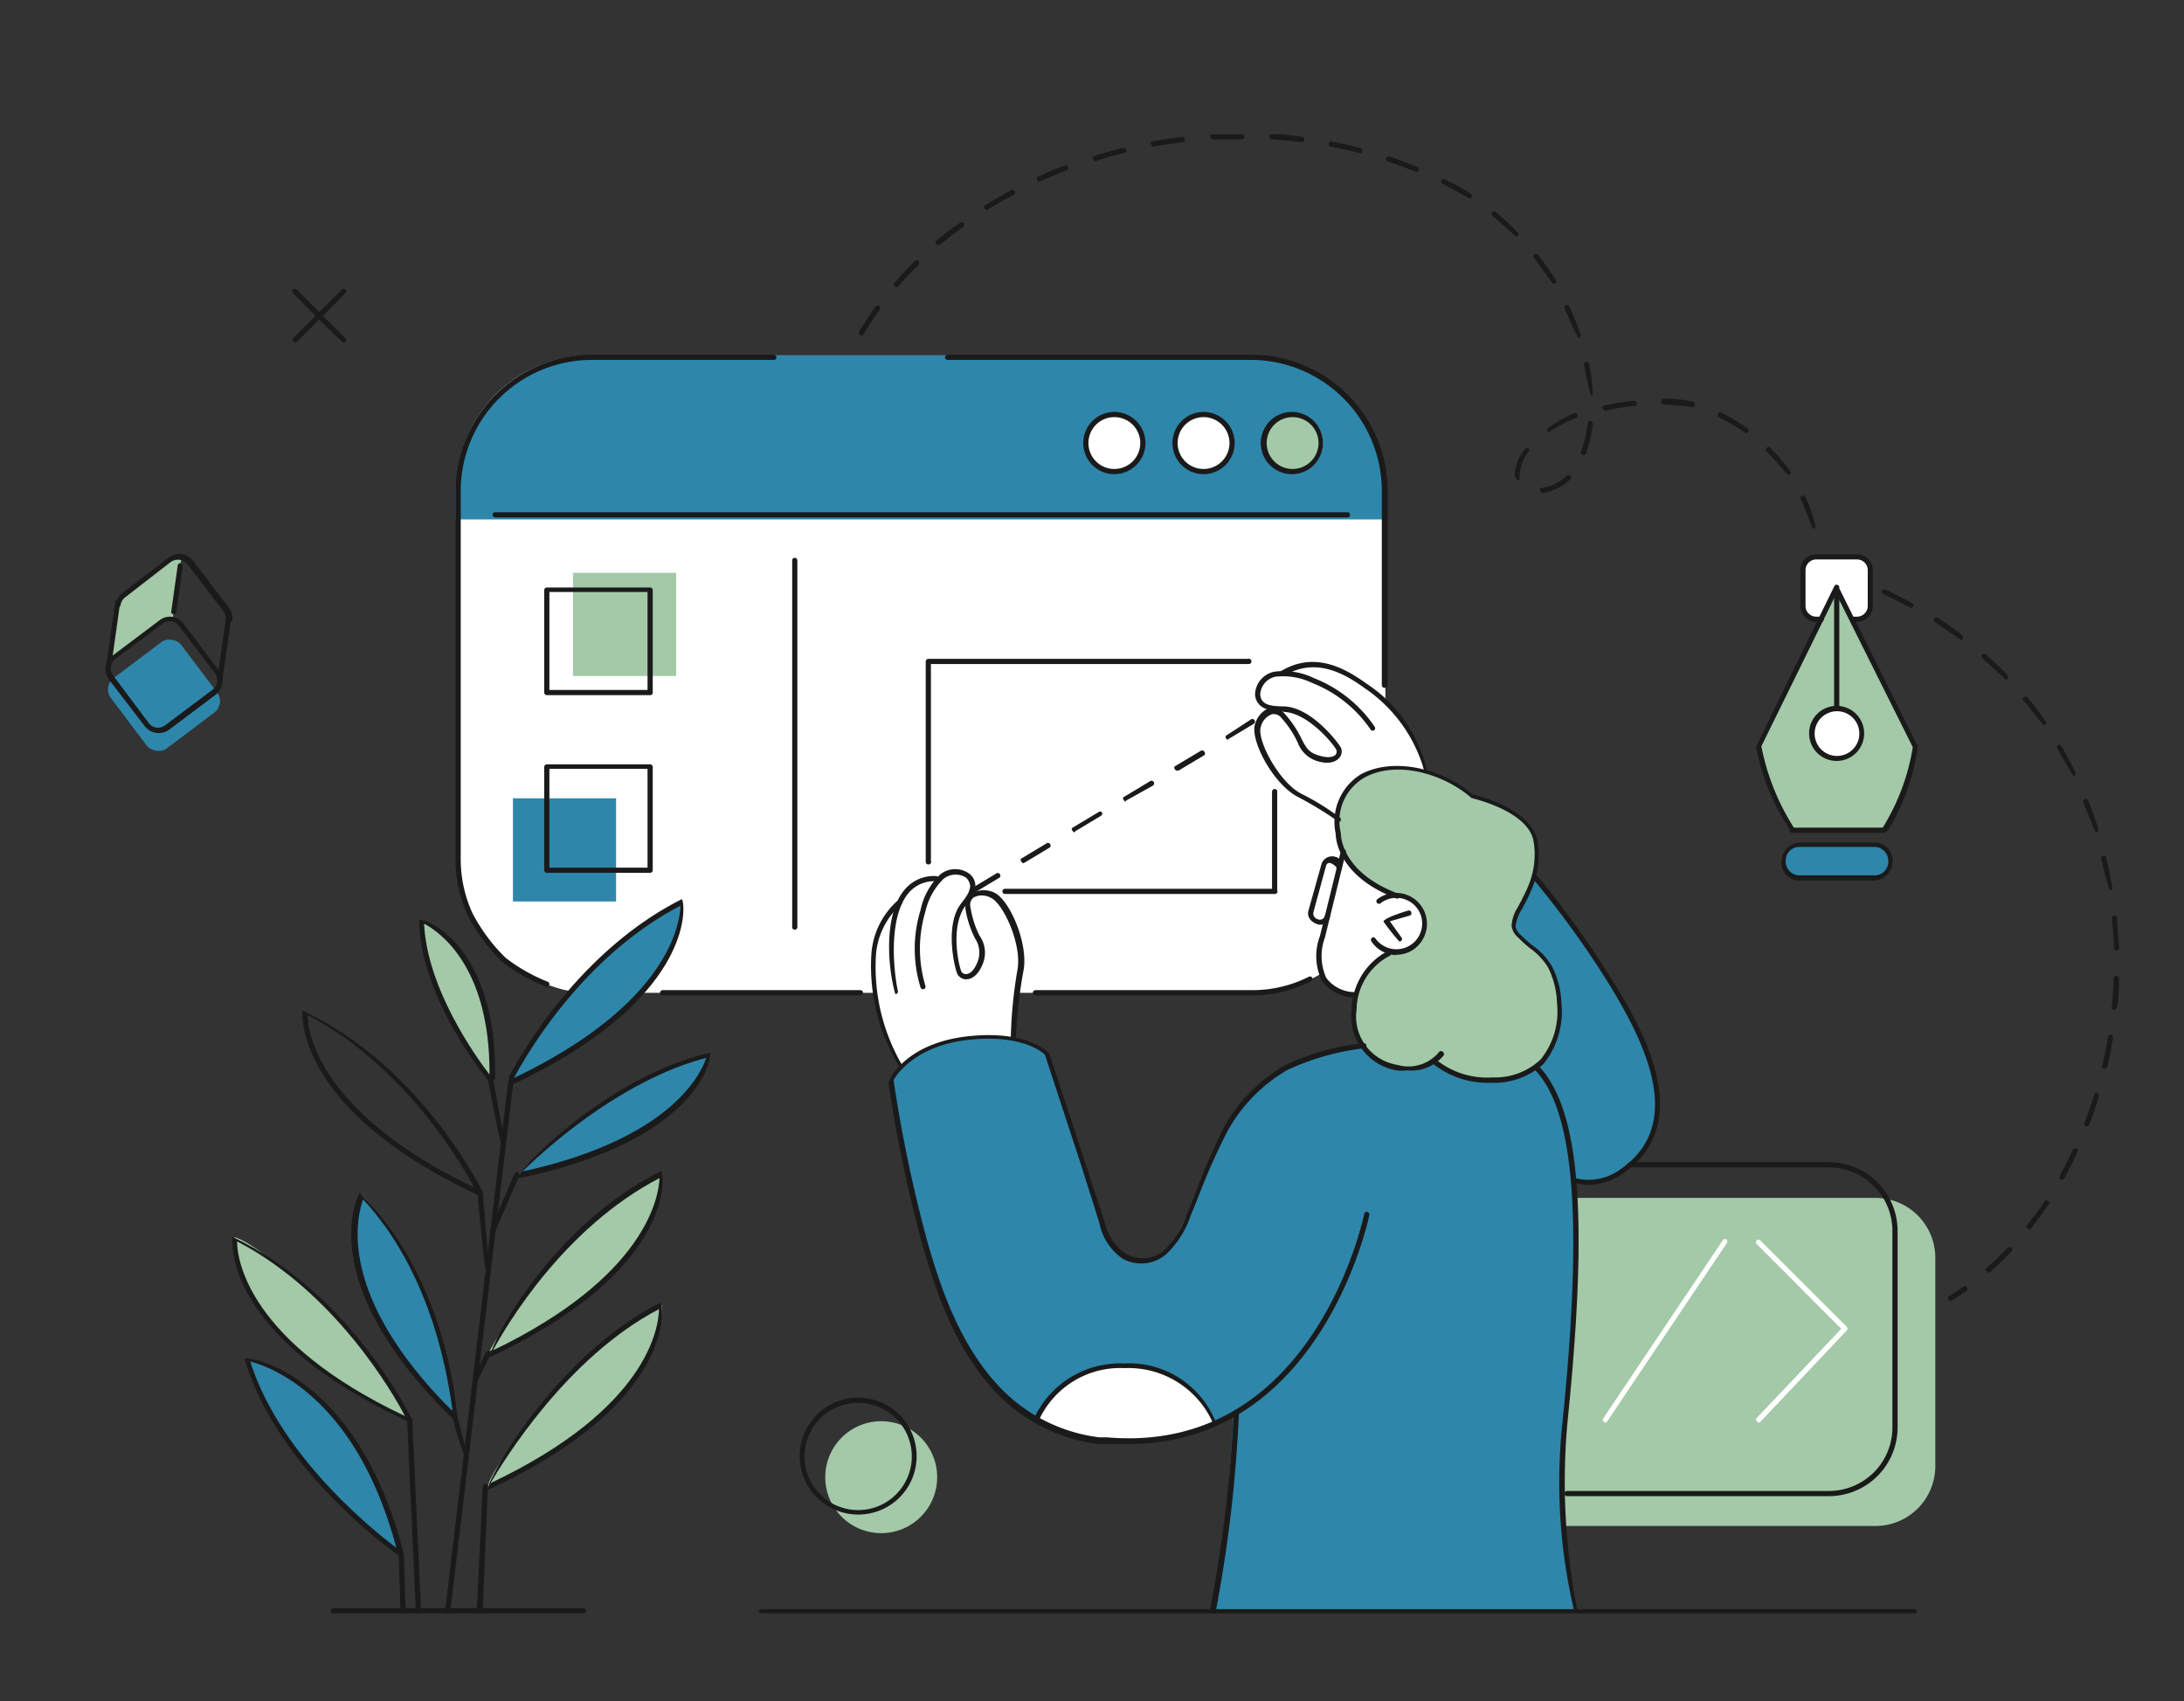 <svg id="Layer_1" data-name="Layer 1" xmlns="http://www.w3.org/2000/svg" viewBox="0 0 122.16 95.14"><rect x="0" y="0" width="122.16" height="95.14" fill="#333333" stroke="none"/><defs><style>.cls-1{fill:#fff;}.cls-2{fill:#a3c9a8;}.cls-3{fill:#2e86ab;}.cls-4{fill:#1a1a1a;}</style></defs><rect class="cls-1" x="100.54" y="38.83" width="4.4" height="4.4"/><rect class="cls-1" x="100.85" y="31.14" width="3.77" height="3.49" rx="0.79"/><path class="cls-1" d="M76.52,38.44s3.1,2,3.21,5.36l-3.07.47.49-2.19S77.27,39.3,76.52,38.44Z"/><rect class="cls-1" x="25.54" y="19.88" width="51.95" height="35.65" rx="7.45"/><path class="cls-2" d="M86.23,67H104.9a3.35,3.35,0,0,1,3.35,3.35V82a3.35,3.35,0,0,1-3.35,3.35H86.23A3.34,3.34,0,0,1,82.89,82V70.33A3.35,3.35,0,0,1,86.23,67Z"/><path class="cls-3" d="M92.32,59.36a27.37,27.37,0,0,0-2.61-5.08,58.74,58.74,0,0,0-3.78-5.14l-.86,1.55-.91,2.08.8,6.84-8.89-1.06s-4.23.27-6.46,3.13-2,3.94-3.11,6.11-1.4,3-3,2.61-1.68-1.46-2-2.58-2.74-8.36-2.91-8.9a6.87,6.87,0,0,0-8.75,1.46s1.32,8,2.42,10.79,3.11,9.33,10.48,9.45c0,0,4.05.1,6.24-1.49a92.51,92.51,0,0,1-1.15,11H88.08a36.79,36.79,0,0,1-.56-10.38,90.77,90.77,0,0,0,.63-12c0-.43-.07-1.12-.14-1.88a3,3,0,0,0,3.52-1A5.4,5.4,0,0,0,92.32,59.36Z"/><path class="cls-1" d="M56.61,58s.32-3,.36-3.22a5.37,5.37,0,0,0-.18-2.6c-.43-1-.51-1.93-1.29-2s-1.08-.07-1.28.21a1.84,1.84,0,0,0,.13,1.48c.21.44,1,1.94.21,2.5s-1,.1-1.13-.61a5.37,5.37,0,0,1,.13-2.58c.31-.53.8-1,.79-1.5a.88.88,0,0,0-1-.82,1.93,1.93,0,0,0-.92.38,2.3,2.3,0,0,0-2.21,1.59,3.78,3.78,0,0,0-1.3,2.33,11.19,11.19,0,0,0,.27,3.69,11,11,0,0,0,1.22,2.79,6.93,6.93,0,0,1,2.47-1.32C54,58,56.61,58,56.61,58Z"/><path class="cls-1" d="M75.07,47.63s-1.08,4.46-1.18,5a2.18,2.18,0,0,0,1.85,3,3.78,3.78,0,0,1,.87-1.5c.6-.56,1.07-.93,1.07-.93s1.61.3,2-1.06a1.63,1.63,0,0,0-1.25-2,4.27,4.27,0,0,1-.85-.27S75.44,48.63,75.07,47.63Z"/><path class="cls-2" d="M75.14,47.63a4.19,4.19,0,0,1,0-3.07,3.3,3.3,0,0,1,3-1.59,6.9,6.9,0,0,1,4.16,1.59s2.54.58,3.25,1.76a3.54,3.54,0,0,1,.17,2.93,26.68,26.68,0,0,0-1.06,2.45s-.16.33.62,1a4.41,4.41,0,0,1,1.88,2.86c.17,1.38.13,3.76-2.14,4.63a5.1,5.1,0,0,1-4.76-.75c-.2,0-2.55,1-3.82-.6a3.64,3.64,0,0,1-.34-3.92,6.3,6.3,0,0,1,1.48-1.61s1.46.36,1.92-.77a1.8,1.8,0,0,0-.59-2.28,1.55,1.55,0,0,0-1-.2S75.63,49.19,75.14,47.63Z"/><path class="cls-3" d="M104.86,49.11h-4.22a.91.91,0,0,1-.91-.91.93.93,0,0,1,.91-1h4.22a.91.91,0,0,1,.91.91A.93.93,0,0,1,104.86,49.11Z"/><path class="cls-2" d="M102.73,32.89l-4.36,8.87s.6,3.3,1.86,4.67h5.16a13.94,13.94,0,0,0,1.74-4.62Zm0,9.52A1.39,1.39,0,1,1,104.12,41,1.39,1.39,0,0,1,102.73,42.41Z"/><path class="cls-2" d="M27.39,75.54a33.62,33.62,0,0,1,4.48-6.07A19.31,19.31,0,0,1,37,65.63s0,3.35-3.88,6.56S27.39,75.54,27.39,75.54Z"/><path class="cls-2" d="M27.52,60.35a18.78,18.78,0,0,0-.65-4.82c-.64-1.77-2.11-3.62-3.3-4.1a12.13,12.13,0,0,0,1,4.1,24.83,24.83,0,0,0,3,4.9Z"/><path class="cls-3" d="M28.69,60.43s4.4-2,6.36-4.08a12.56,12.56,0,0,0,2.75-3.84c.17-.51.41-2,.41-2a17.2,17.2,0,0,0-5.67,4.23C29.86,57.8,28.74,59.88,28.69,60.43Z"/><path class="cls-3" d="M29,65.72s4.7-1,7.06-2.6a9.18,9.18,0,0,0,3.63-4.06,16.24,16.24,0,0,0-6.2,2.8A42.81,42.81,0,0,0,29,65.72Z"/><path class="cls-3" d="M25.42,79.2a23.33,23.33,0,0,0-2-7.56,18.84,18.84,0,0,0-3.15-4.79S19,69.28,20.75,73A19,19,0,0,0,25.42,79.2Z"/><path class="cls-2" d="M27.31,83.16S32,81,34.14,78.67,37.15,74,37,73a18.09,18.09,0,0,0-5.82,4.57C28.79,80.58,27.26,82.62,27.31,83.16Z"/><path class="cls-2" d="M22.91,79.39A19.91,19.91,0,0,0,19,73.81c-2.49-2.38-5-4.43-5.9-4.61,0,0-.21,3.34,3.49,6.34A22.38,22.38,0,0,0,22.91,79.39Z"/><path class="cls-3" d="M22.31,86.83A39.9,39.9,0,0,1,17,81.73,24.65,24.65,0,0,1,13.82,76a10.46,10.46,0,0,1,5.65,4.2,24.88,24.88,0,0,1,2.84,6.78Z"/><path class="cls-3" d="M77.44,27.74a7.75,7.75,0,0,0-7.58-7.86H33.06a7.75,7.75,0,0,0-7.58,7.86v1.31h52Z"/><path class="cls-1" d="M64,24.78a1.66,1.66,0,1,1-1.66-1.66A1.67,1.67,0,0,1,64,24.78Z"/><path class="cls-1" d="M69,24.78a1.66,1.66,0,1,1-1.65-1.66A1.66,1.66,0,0,1,69,24.78Z"/><path class="cls-2" d="M74,24.78a1.66,1.66,0,1,1-1.66-1.66A1.66,1.66,0,0,1,74,24.78Z"/><rect class="cls-3" x="6.71" y="36.42" width="4.93" height="4.93" rx="0.8" transform="translate(-21.56 13.36) rotate(-37.01)"/><path class="cls-2" d="M9.67,34.55l.48-3.37a1,1,0,0,0-.63.12l-2.59,2a1,1,0,0,0-.2.21,1.46,1.46,0,0,0-.19.55c-.07.46-.43,3-.43,3l3.07-2.41A.6.6,0,0,1,9.67,34.55Z"/><rect class="cls-2" x="32.05" y="32.04" width="5.77" height="5.77"/><rect class="cls-3" x="28.69" y="44.65" width="5.77" height="5.77"/><path class="cls-2" d="M52.42,82.61a3.13,3.13,0,1,1-3.12-3.12A3.13,3.13,0,0,1,52.42,82.61Z"/><path class="cls-1" d="M57.92,79.37A11.52,11.52,0,0,0,63,80.63a9.31,9.31,0,0,0,4.88-1,5,5,0,0,0-4.84-3.23A5.32,5.32,0,0,0,57.92,79.37Z"/><path class="cls-4" d="M63.09,80.77c-.4,0-.8,0-1.22,0l-.43,0a9.57,9.57,0,0,1-5.61-2.76c-2.32-2.37-3.46-5.63-4.27-8.52a76.23,76.23,0,0,1-1.86-8.89c0-.28,1.06-2.34,4.64-2.66,3.23-.29,4.31.93,4.35,1s3.11,9.45,3.11,9.45A2.88,2.88,0,0,0,63,70.14a1.85,1.85,0,0,0,2.13-.23,5,5,0,0,0,1.26-2c.16-.39.32-.77.47-1.16A37.18,37.18,0,0,1,68.48,63a9.38,9.38,0,0,1,3.4-3.43,13.62,13.62,0,0,1,4.38-1.22.14.14,0,0,1,.17.12.15.15,0,0,1-.13.16A14,14,0,0,0,72,59.85a9,9,0,0,0-3.29,3.32,35.63,35.63,0,0,0-1.65,3.68c-.15.39-.31.77-.47,1.16a5.24,5.24,0,0,1-1.35,2.13,2.14,2.14,0,0,1-2.46.25,3.16,3.16,0,0,1-1.29-2L60.45,65.1l-2-6.1c-.14-.15-1.24-1.12-4.08-.86-3.16.28-4.24,2-4.39,2.27a79.23,79.23,0,0,0,1.86,8.92c.8,2.84,1.93,6.07,4.2,8.38a9.25,9.25,0,0,0,5.44,2.68l.42,0C73.52,81.41,76.28,68,76.31,67.9a.15.15,0,0,1,.17-.12.16.16,0,0,1,.11.18C76.57,68.09,73.94,80.77,63.09,80.77Z"/><path class="cls-1" d="M89.79,79.57c-.15-.07-.17-.16-.12-.23l6.71-10a.14.14,0,0,1,.2,0,.15.15,0,0,1,0,.2l-6.71,10A.15.15,0,0,1,89.79,79.57Z"/><path class="cls-1" d="M98.36,79.57c-.16-.1-.16-.19-.11-.25l4.74-5-4.73-4.74a.14.14,0,0,1,.2-.2l4.84,4.83a.15.15,0,0,1,0,.2l-4.84,5.12A.14.14,0,0,1,98.36,79.57Z"/><path class="cls-4" d="M32.64,90.24h-14a.15.15,0,0,1-.14-.15.14.14,0,0,1,.14-.14h14a.15.15,0,0,1,.15.14A.15.15,0,0,1,32.64,90.24Z"/><path class="cls-4" d="M22.91,79.54C12.39,74.72,13,69.4,13,69.18,19.58,72.27,23,79.26,23,79.33S23,79.54,22.91,79.54ZM13.26,69.43c0,1,.61,5.62,9.39,9.77C22,77.94,18.75,72.28,13.26,69.43Z"/><path class="cls-4" d="M27.31,83.31C27.07,83,31,75.85,36.93,72.86c.24.33.78,5.62-9.56,10.44Zm9.55-10.09c-5.12,2.67-8.66,8.42-9.42,9.73C36.24,78.79,36.84,74.25,36.86,73.22Z"/><path class="cls-4" d="M22.44,87.07a2.46,2.46,0,0,1-.37-.23c-1.56-1.16-6.79-5.37-8.39-10.84.22-.18,6.34.84,8.9,10.89C22.5,87.07,22.47,87.07,22.44,87.07ZM14,76.15c1.68,5.34,7,9.54,8.17,10.42C19.93,78.17,15.14,76.44,14,76.15Z"/><path class="cls-4" d="M25.32,79.35C17.5,71.71,20,66.92,20.11,66.72c4.6,4.51,5.35,11.13,5.45,12.41C25.37,79.34,25.35,79.35,25.32,79.35Zm-5-12.3c-.36,1-1.54,5.38,5,11.89C25.09,77.29,24.25,71.3,20.28,67.05Z"/><path class="cls-4" d="M26.85,66.87a4,4,0,0,1-.37-.15c-10-4.78-9.58-10-9.55-10.19C23.5,59.6,26.85,66.38,27,66.66,26.93,66.86,26.89,66.87,26.85,66.87ZM17.21,56.78c0,1,.71,5.52,9.32,9.64C25.75,65,22.6,59.58,17.21,56.78Z"/><path class="cls-4" d="M27.45,60.58c-.15-.1-4-4.78-4-9.15.37-.08,4.39,1.48,4.24,8.92C27.53,60.56,27.49,60.58,27.45,60.58Zm-3.73-8.92c.17,3.65,2.91,7.47,3.66,8.44C27.42,54,24.52,52.08,23.72,51.66Z"/><path class="cls-4" d="M28.57,60.69a.65.65,0,0,1-.1-.47c.88-1.66,4.14-7.15,9.67-9.93.23.34.7,5.59-9.51,10.39Zm.18-.4c8.61-4.11,9.28-8.6,9.31-9.63C32.76,53.41,29.61,58.68,28.75,60.29Z"/><path class="cls-4" d="M27.4,75.89c.14-1,3.52-7.36,9.57-10.39.24.33.71,5.58-9.51,10.38Zm9.49-10c-5.36,2.79-8.56,8.24-9.32,9.64C36.19,71.38,36.86,66.89,36.89,65.86Z"/><path class="cls-4" d="M29,65.88c-.15-.36,4.92-5.66,10.71-7,.14.36-.72,4.92-10.6,7A.22.22,0,0,1,29,65.88ZM39.5,59.17c-4.87,1.27-9.21,5.3-10.27,6.35C37.47,63.72,39.19,60.11,39.5,59.17Z"/><path class="cls-4" d="M25.05,90.24a.15.15,0,0,1-.15-.16l3.52-29.55a.15.15,0,0,1,.16-.13.15.15,0,0,1,.13.16L25.19,90.11A.15.15,0,0,1,25.05,90.24Z"/><path class="cls-4" d="M23.41,90.24a.15.15,0,0,1-.15-.14l-.49-10.7a.14.14,0,0,1,.14-.15.15.15,0,0,1,.15.14l.49,10.7a.14.14,0,0,1-.14.15Z"/><path class="cls-4" d="M22.54,90.22a.14.14,0,0,1-.14-.14l-.1-3.15a.14.14,0,0,1,.14-.15.16.16,0,0,1,.15.14l.1,3.15a.15.15,0,0,1-.14.15Z"/><path class="cls-4" d="M26.82,90.22a.15.15,0,0,1-.15-.15L27,83.14a.16.16,0,0,1,.15-.14.14.14,0,0,1,.14.15L27,90.09A.13.13,0,0,1,26.82,90.22Z"/><path class="cls-4" d="M26,81.48A19.85,19.85,0,0,1,25.24,79a.14.14,0,0,1,.1-.17.15.15,0,0,1,.18.1l.59,2.38a.15.15,0,0,1-.11.18Z"/><path class="cls-4" d="M26.58,77.33c-.13,0-.16-.14-.13-.21l.72-1.47a.14.14,0,0,1,.2-.07.14.14,0,0,1,.06.19l-.72,1.47A.13.13,0,0,1,26.58,77.33Z"/><path class="cls-4" d="M27.24,71.31c-.15-.13-.53-4.57-.53-4.57a.15.15,0,0,1,.13-.16.15.15,0,0,1,.16.13l.38,4.44a.15.15,0,0,1-.13.16Z"/><path class="cls-4" d="M28.09,64.07c-.14-.12-.78-3.61-.78-3.61a.13.13,0,0,1,.11-.17.14.14,0,0,1,.17.12l.65,3.49a.15.15,0,0,1-.12.17Z"/><path class="cls-4" d="M27.58,68.94c-.13,0-.16-.13-.13-.21l1.33-3.09a.15.15,0,0,1,.19-.08.16.16,0,0,1,.08.19l-1.34,3.1A.14.14,0,0,1,27.58,68.94Z"/><path class="cls-4" d="M100.23,46.58a12.53,12.53,0,0,1-2-4.79c0-.09,4.37-9,4.37-9a.13.13,0,0,1,.19-.07.13.13,0,0,1,.07.19l-4.34,8.83a13.15,13.15,0,0,0,1.83,4.57.14.14,0,0,1,0,.2A.16.16,0,0,1,100.23,46.58Z"/><path class="cls-4" d="M105.43,46.52c-.15-.07-.17-.16-.12-.23a12.24,12.24,0,0,0,1.68-4.5L102.6,33a.15.15,0,0,1,.26-.13l4.41,8.88a11.87,11.87,0,0,1-1.72,4.76A.16.16,0,0,1,105.43,46.52Z"/><path class="cls-4" d="M105.39,46.58h-5.16a.15.15,0,0,1-.14-.15.14.14,0,0,1,.14-.14h5.16a.14.14,0,0,1,.14.14A.15.15,0,0,1,105.39,46.58Z"/><path class="cls-4" d="M104.86,49.25h-4.22a1,1,0,0,1-1-1,1.07,1.07,0,0,1,1-1.12h4.22a1,1,0,0,1,1,1.05A1.07,1.07,0,0,1,104.86,49.25Zm-4.22-1.88a.76.76,0,0,0-.76.76.78.78,0,0,0,.76.83h4.22a.76.76,0,0,0,.76-.76.78.78,0,0,0-.76-.83Z"/><path class="cls-4" d="M102.73,42.56A1.54,1.54,0,1,1,104.27,41,1.54,1.54,0,0,1,102.73,42.56Zm0-2.78A1.25,1.25,0,1,0,104,41,1.25,1.25,0,0,0,102.73,39.78Z"/><path class="cls-4" d="M102.73,39.67a.14.14,0,0,1-.14-.14V33.07a.14.14,0,0,1,.14-.14.15.15,0,0,1,.15.14v6.46A.15.15,0,0,1,102.73,39.67Z"/><path class="cls-4" d="M103.87,34.78h-.23a.14.14,0,0,1-.14-.14.15.15,0,0,1,.14-.15h.23a.6.6,0,0,0,.6-.6v-2a.6.6,0,0,0-.6-.6h-2.28a.6.6,0,0,0-.6.6v2a.6.6,0,0,0,.6.6h.28a.15.15,0,0,1,.15.15.15.15,0,0,1-.15.14h-.28a.89.89,0,0,1-.89-.89v-2a.89.89,0,0,1,.89-.89h2.28a.89.89,0,0,1,.89.89v2A.89.89,0,0,1,103.87,34.78Z"/><path class="cls-4" d="M78.14,53.42a1.59,1.59,0,0,1-.6-.11,1.67,1.67,0,0,1-.82-.64.15.15,0,0,1,0-.2.14.14,0,0,1,.2,0,1.42,1.42,0,0,0,.68.53,1.44,1.44,0,0,0,1.82-1.94,1.45,1.45,0,0,0-2.19-.55.14.14,0,0,1-.2,0,.15.15,0,0,1,0-.21,1.73,1.73,0,1,1,1,3.1Z"/><path class="cls-4" d="M78.26,52.65a13.63,13.63,0,0,1-.88-1.11c.08-.23,1.38-.61,1.38-.61a.14.14,0,0,1,.18.1.14.14,0,0,1-.09.18l-1.11.32.64.89a.14.14,0,0,1,0,.2A.16.16,0,0,1,78.26,52.65Z"/><path class="cls-4" d="M75.74,55.78a2.22,2.22,0,0,1-1.81-.94,3.18,3.18,0,0,1-.1-2.49L75,47.6a.13.13,0,0,1,.17-.11.15.15,0,0,1,.11.18l-1.17,4.76a3,3,0,0,0,.07,2.26,2,2,0,0,0,1.58.8.15.15,0,0,1,.13.16A.14.14,0,0,1,75.74,55.78Z"/><path class="cls-4" d="M73.79,51.72c-.5-.12-.7-.47-.6-.8l.72-2.57a.62.62,0,0,1,.77-.43.57.57,0,0,1,.35.24.54.54,0,0,1,0,.42.14.14,0,0,1-.18.1.15.15,0,0,1-.1-.18c-.35-.35-.53-.25-.58-.07L73.47,51a.33.33,0,0,0,.23.41.28.28,0,0,0,.25,0,.29.29,0,0,0,.16-.2.15.15,0,0,1,.18-.1.14.14,0,0,1,.1.18.6.6,0,0,1-.29.37A.59.59,0,0,1,73.79,51.72Z"/><path class="cls-4" d="M67.82,90.24c-.12,0-.16-.12-.14-.19A76.88,76.88,0,0,0,69,79a.15.15,0,0,1,.3,0A77.16,77.16,0,0,1,68,90.14.15.15,0,0,1,67.82,90.24Z"/><path class="cls-4" d="M88.85,66.27a2.67,2.67,0,0,1-.75-.11A.15.15,0,0,1,88,66a.14.14,0,0,1,.18-.09,3,3,0,0,0,2.47-.52c3.64-2.52,1.41-7.1-.94-10.81a52.83,52.83,0,0,0-4-5.47.15.15,0,0,1,.22-.19,51,51,0,0,1,4,5.51c1.56,2.45,5.2,8.2.87,11.19A3.48,3.48,0,0,1,88.85,66.27Z"/><path class="cls-4" d="M88.08,90.24a31.39,31.39,0,0,1-.69-10.63c1.16-11.39.68-17.5-1.56-19.8a.15.15,0,0,1,0-.21.15.15,0,0,1,.21,0c2.34,2.4,2.82,8.4,1.63,20a37.06,37.06,0,0,0,.55,10.42.13.13,0,0,1-.11.17Z"/><path class="cls-4" d="M107.08,90.24H42.6a.15.15,0,0,1-.15-.15A.15.15,0,0,1,42.6,90h64.48a.15.15,0,0,1,.15.14A.15.15,0,0,1,107.08,90.24Z"/><path class="cls-4" d="M78.76,59.87a3.62,3.62,0,0,1-.63,0,3.06,3.06,0,0,1-2.53-3.39,3.81,3.81,0,0,1,2-3.28.14.14,0,0,1,.2.07.15.15,0,0,1-.07.19,3.44,3.44,0,0,0-1.85,3,2.74,2.74,0,0,0,2.28,3.1,2.22,2.22,0,0,0,2.34-.73.14.14,0,0,1,.2,0,.15.15,0,0,1,.05.2A2.33,2.33,0,0,1,78.76,59.87Z"/><path class="cls-4" d="M83.39,60.56a4.88,4.88,0,0,1-3.28-1.1.15.15,0,0,1,0-.2.14.14,0,0,1,.21,0,4.55,4.55,0,0,0,3.17,1,3.71,3.71,0,0,0,2.68-1,4.24,4.24,0,0,0,.92-3.13,4.78,4.78,0,0,0-.49-2,3.65,3.65,0,0,0-1-1.08,6.86,6.86,0,0,1-.7-.63,1,1,0,0,1-.35-.65,2.12,2.12,0,0,1,.33-1l.21-.39c.14-.28.29-.57.41-.87a4.56,4.56,0,0,0,.28-2.46c-.3-1.7-3.43-2.4-3.46-2.41-1.56-1.36-4.19-2.14-6-1.15A2.81,2.81,0,0,0,75,46.6c0,.12,0,2.17,3.2,3.38a.15.15,0,0,1,.08.19.14.14,0,0,1-.18.08c-3.4-1.29-3.39-3.53-3.39-3.63a3.12,3.12,0,0,1,1.42-3.32c1.9-1,4.64-.25,6.21,1.12.39.09,3.33.83,3.66,2.64a4.81,4.81,0,0,1-.3,2.61,9.47,9.47,0,0,1-.43.91l-.11.22a2.38,2.38,0,0,0-.39,1,.78.78,0,0,0,.27.47,6.37,6.37,0,0,0,.67.6,3.77,3.77,0,0,1,1.1,1.18,5,5,0,0,1,.53,2.1,4.66,4.66,0,0,1-1,3.35,4.09,4.09,0,0,1-2.9,1.06Z"/><path class="cls-4" d="M109.08,72.78c-.17-.14-.15-.23-.08-.27q.41-.26.81-.54a.14.14,0,0,1,.2,0,.16.16,0,0,1,0,.21c-.26.19-.54.37-.82.54A.11.11,0,0,1,109.08,72.78Zm2.12-1.59c-.16-.11-.16-.2-.1-.25.41-.36.81-.75,1.19-1.15a.15.15,0,0,1,.21,0,.15.15,0,0,1,0,.21,16.71,16.71,0,0,1-1.21,1.17A.14.14,0,0,1,111.2,71.19Zm2.29-2.43c-.15-.08-.17-.17-.12-.23a16.51,16.51,0,0,0,1-1.35.16.16,0,0,1,.2,0,.15.15,0,0,1,0,.2c-.31.47-.65.93-1,1.37A.13.13,0,0,1,113.49,68.76ZM115.33,66c-.14-.06-.17-.15-.13-.22.27-.48.52-1,.75-1.48a.15.15,0,0,1,.19-.07.13.13,0,0,1,.07.19c-.23.51-.49,1-.75,1.5A.16.16,0,0,1,115.33,66Zm1.4-3c-.13,0-.17-.13-.14-.2.2-.52.38-1,.54-1.57a.14.14,0,0,1,.18-.1.14.14,0,0,1,.09.18c-.16.53-.34,1.07-.54,1.59A.14.14,0,0,1,116.73,63Zm1-3.2a.16.16,0,0,1-.15-.18c.13-.53.24-1.08.33-1.63a.14.14,0,0,1,.16-.12.14.14,0,0,1,.12.17c-.09.55-.2,1.11-.32,1.65A.16.16,0,0,1,117.7,59.75Zm.54-3.3a.16.16,0,0,1-.15-.16c.06-.55.09-1.11.11-1.66a.15.15,0,0,1,.29,0c0,.55,0,1.12-.11,1.68A.13.13,0,0,1,118.24,56.45Zm.11-3.34a.14.14,0,0,1-.14-.14c0-.56-.06-1.11-.11-1.66a.13.13,0,0,1,.13-.15.14.14,0,0,1,.16.13c0,.54.09,1.11.11,1.67a.15.15,0,0,1-.15.15ZM118,49.79a18.09,18.09,0,0,1-.47-1.75.15.15,0,0,1,.11-.18.16.16,0,0,1,.17.11c.13.54.24,1.1.34,1.65a.16.16,0,0,1-.12.17Zm-.78-3.25c-.3-.63-.49-1.15-.69-1.66a.14.14,0,0,1,.08-.19.15.15,0,0,1,.19.08c.2.51.39,1,.56,1.58a.15.15,0,0,1-.09.19ZM116,43.44c-.37-.57-.63-1.06-.91-1.54a.15.15,0,0,1,0-.2.15.15,0,0,1,.2,0c.28.48.55,1,.79,1.48a.15.15,0,0,1-.06.2Zm-1.69-2.87c-.43-.51-.77-1-1.13-1.38a.15.15,0,0,1,.23-.19c.36.44.7.89,1,1.34a.14.14,0,0,1,0,.2ZM112.18,38l-1.3-1.19a.14.14,0,0,1,.19-.21c.42.37.83.76,1.22,1.16a.14.14,0,0,1,0,.2A.13.13,0,0,1,112.18,38Zm-2.5-2.21-1.45-1a.14.14,0,1,1,.16-.24c.47.31.94.63,1.38,1a.17.17,0,0,1,0,.21A.18.18,0,0,1,109.68,35.78ZM106.88,34c-.54-.28-1-.53-1.55-.77a.14.14,0,0,1-.07-.19.15.15,0,0,1,.19-.07c.52.24,1,.5,1.5.76a.15.15,0,0,1,.06.2A.15.15,0,0,1,106.88,34Z"/><path class="cls-4" d="M101.4,29.58c-.26-.64-.44-1.16-.67-1.66a.14.14,0,0,1,.07-.19.13.13,0,0,1,.19.07,8,8,0,0,1,.55,1.6.15.15,0,0,1-.11.18Zm-15.17-2c-.15-.21-.1-.28,0-.29a2.47,2.47,0,0,0,1.4-.68.14.14,0,0,1,.2,0,.13.13,0,0,1,0,.2,2.77,2.77,0,0,1-1.56.76Zm-1.34-.7c-.15-.19-.16-.27-.16-.35a2.38,2.38,0,0,1,.46-1.28c.15-.21.24-.23.3-.18a.14.14,0,0,1,0,.2A2.39,2.39,0,0,0,85,26.53c0,.25,0,.33-.1.34ZM100,26.56c-.43-.49-.79-.91-1.19-1.3a.17.17,0,0,1,0-.21.15.15,0,0,1,.21,0,10.08,10.08,0,0,1,1.1,1.28.16.16,0,0,1,0,.21ZM88.57,25.45c-.13,0-.16-.12-.14-.2a6.09,6.09,0,0,0,.37-1.58c0-.08.09-.15.16-.13a.15.15,0,0,1,.13.16,6.71,6.71,0,0,1-.38,1.66A.17.17,0,0,1,88.57,25.45Zm9.08-1.23a15.53,15.53,0,0,0-1.49-.88.16.16,0,0,1-.07-.2.15.15,0,0,1,.2-.06,11,11,0,0,1,1.45.88.14.14,0,0,1-.09.26Zm-11,0c-.17-.13-.15-.22-.09-.26A8.24,8.24,0,0,1,88,23.13a.15.15,0,1,1,.11.27,7,7,0,0,0-1.45.76Zm3.08-1.25c-.16-.19-.11-.27,0-.29a12.92,12.92,0,0,1,1.67-.26.14.14,0,0,1,.16.12.14.14,0,0,1-.13.16,13.85,13.85,0,0,0-1.63.27Zm5-.17a5.64,5.64,0,0,0-.56-.1c-.34,0-.7-.06-1.1-.07a.15.15,0,0,1-.14-.15A.14.14,0,0,1,93,22.3c.41,0,.79,0,1.13.07.18,0,.37.06.57.1a.14.14,0,0,1,.1.18A.13.13,0,0,1,94.66,22.76ZM89,22.16c-.19-.65-.28-1.2-.41-1.77a.15.15,0,0,1,.29-.06A11.73,11.73,0,0,1,89.09,22a.15.15,0,0,1-.13.16Zm-.73-3.26c-.28-.53-.45-1-.64-1.38l-.11-.25a.16.16,0,0,1,.07-.2.14.14,0,0,1,.19.08l.12.25c.19.43.36.87.51,1.31a.13.13,0,0,1-.09.18Zm-40.09-.13c-.15-.06-.17-.15-.13-.22.29-.48.6-.95.93-1.4a.14.14,0,1,1,.23.17c-.32.44-.63.91-.91,1.38A.15.15,0,0,1,48.13,18.77Zm1.95-2.7c-.15-.09-.16-.18-.11-.24.37-.42.75-.84,1.15-1.23a.15.15,0,0,1,.21,0,.17.17,0,0,1,0,.21c-.4.39-.78.79-1.14,1.21A.16.16,0,0,1,50.08,16.07Zm36.74-.19c-.41-.54-.72-1-1.06-1.44a.14.14,0,0,1,0-.2.14.14,0,0,1,.2,0,16.4,16.4,0,0,1,1,1.4.15.15,0,0,1,0,.2ZM52.46,13.72c-.16-.11-.16-.2-.1-.25.43-.36.87-.71,1.33-1a.14.14,0,0,1,.2,0,.16.16,0,0,1,0,.21c-.45.32-.89.67-1.31,1A.16.16,0,0,1,52.46,13.72Zm32.33-.49c-.49-.44-.9-.82-1.32-1.16a.16.16,0,0,1,0-.21.14.14,0,0,1,.2,0A14.94,14.94,0,0,1,84.89,13a.13.13,0,0,1,0,.2A.14.14,0,0,1,84.79,13.23ZM55.16,11.76c-.17-.14-.15-.23-.08-.27.47-.29,1-.58,1.45-.84a.15.15,0,1,1,.14.26c-.49.26-1,.54-1.44.83Zm27.05-.64c-.34-.2-.57-.34-.79-.45l-.73-.38a.16.16,0,0,1-.07-.2.14.14,0,0,1,.19-.06l.75.38c.22.12.46.27.73.44a.14.14,0,0,1,0,.2A.15.15,0,0,1,82.21,11.12ZM58.1,10.18C57.93,10,58,9.94,58,9.91c.51-.24,1-.45,1.55-.65a.15.15,0,0,1,.19.08.14.14,0,0,1-.09.19c-.51.2-1,.41-1.53.64Zm21.13-.56c-.56-.22-1.09-.42-1.61-.59a.15.15,0,0,1-.1-.18.16.16,0,0,1,.19-.1c.53.18,1.06.38,1.57.59a.14.14,0,0,1,.08.19A.14.14,0,0,1,79.23,9.62ZM61.22,9c-.16-.18-.12-.26,0-.28.53-.17,1.07-.32,1.61-.45a.15.15,0,0,1,.18.1.15.15,0,0,1-.11.18c-.53.13-1.07.28-1.6.45Zm14.84-.43C75.49,8.42,75,8.3,74.4,8.2a.15.15,0,0,1,.06-.29c.55.11,1.1.23,1.64.37a.15.15,0,0,1,.1.18A.14.14,0,0,1,76.06,8.56Zm-11.6-.37c-.15-.19-.1-.27,0-.29.54-.1,1.1-.18,1.66-.25a.16.16,0,0,1,.16.13.15.15,0,0,1-.13.16c-.55.07-1.1.15-1.64.25Zm8.32-.25c-.56-.07-1.12-.12-1.67-.15A.16.16,0,0,1,71,7.63a.15.15,0,0,1,.16-.13c.56,0,1.12.08,1.67.15a.13.13,0,0,1,.12.16A.13.13,0,0,1,72.78,7.94Zm-5-.15c-.15-.22-.09-.29,0-.29.56,0,1.13,0,1.68,0a.14.14,0,0,1,.14.14.15.15,0,0,1-.14.15c-.55,0-1.11,0-1.66,0Z"/><path class="cls-4" d="M56.68,58.09a.14.14,0,0,1-.14-.14,25.75,25.75,0,0,1,.36-3.65c.3-1.44-.8-3.83-1.51-4.1a1,1,0,0,0-.94,0,.53.53,0,0,0-.17.53,5.51,5.51,0,0,0,.5,1.59A1.64,1.64,0,0,1,55,53.83c-.29.81-.73.93-.91.94a.56.56,0,0,1-.54-.29c-.15-.32-.72-2.68.18-3.91.45-.58.76-1,.32-1.47a1.07,1.07,0,0,0-1.29.07,3.69,3.69,0,0,0-1,1.82,7.19,7.19,0,0,0,0,4.14.15.15,0,0,1-.08.19.15.15,0,0,1-.19-.09,7.37,7.37,0,0,1,0-4.33,3.82,3.82,0,0,1,1.11-2,1.34,1.34,0,0,1,1.66,0,.88.88,0,0,1,.23,1,1.37,1.37,0,0,1,1.07,0c.89.34,2,2.91,1.68,4.43A26.07,26.07,0,0,0,56.83,58,.15.15,0,0,1,56.68,58.09ZM54,50.66c-.88,1.19-.36,3.41-.22,3.69a.28.28,0,0,0,.26.13c.25,0,.5-.29.66-.74a1.42,1.42,0,0,0-.16-1.25A5.65,5.65,0,0,1,54,50.83,1,1,0,0,1,54,50.66Z"/><path class="cls-4" d="M50.08,55.6c-.43-1.48-.66-4.43.51-5.83A2.13,2.13,0,0,1,52.37,49a.15.15,0,0,1,.14.15.14.14,0,0,1-.15.14,1.86,1.86,0,0,0-1.55.67c-1.09,1.31-.86,4.15-.59,5.47a.14.14,0,0,1-.11.17Z"/><path class="cls-4" d="M54.35,50c-.17-.14-.15-.23-.08-.27l1.43-.86a.15.15,0,1,1,.15.25l-1.43.86Zm2.86-1.72c-.16-.14-.14-.23-.07-.27l1.43-.86a.15.15,0,0,1,.15.25l-1.43.86Zm2.87-1.72c-.17-.14-.15-.23-.08-.27l1.43-.86a.15.15,0,0,1,.2,0,.14.14,0,0,1-.05.2l-1.43.86Zm2.86-1.72c-.16-.14-.14-.23-.07-.27l1.43-.86a.15.15,0,1,1,.15.25L63,44.77Zm2.87-1.72c-.17-.14-.15-.23-.08-.27l1.44-.86a.14.14,0,0,1,.19.05.14.14,0,0,1,0,.2l-1.44.86A.1.1,0,0,1,65.81,43.07Zm2.86-1.72c-.16-.14-.14-.23-.07-.27L70,40.22a.15.15,0,0,1,.15.25l-1.43.86A.12.12,0,0,1,68.67,41.35Z"/><path class="cls-4" d="M50.32,59.69a10.81,10.81,0,0,1-1.58-6.33,4.41,4.41,0,0,1,1.48-3,.16.16,0,0,1,.21,0,.14.14,0,0,1,0,.2A4.19,4.19,0,0,0,49,53.36a10.9,10.9,0,0,0,1.4,6.11.16.16,0,0,1,0,.2Z"/><path class="cls-4" d="M74.83,45.93a20.39,20.39,0,0,0-2.22-1.35c-1.38-.7-2.7-3.17-2.41-4.08a1.37,1.37,0,0,1,.66-.84.88.88,0,0,1-.66-.82,1.34,1.34,0,0,1,1.07-1.27,3.89,3.89,0,0,1,2.23.36,7.36,7.36,0,0,1,3.38,2.7.15.15,0,0,1,0,.2.15.15,0,0,1-.2,0A7.09,7.09,0,0,0,73.4,38.2a3.73,3.73,0,0,0-2.06-.35,1.07,1.07,0,0,0-.85,1c.05.6.61.65,1.34.66,1.53.06,3,2,3.17,2.3a.54.54,0,0,1-.11.6c-.12.13-.48.41-1.3.13a1.7,1.7,0,0,1-1-1,5.51,5.51,0,0,0-.92-1.39.54.54,0,0,0-.53-.2,1,1,0,0,0-.62.71c-.23.71,1,3.07,2.26,3.73a13.68,13.68,0,0,1,2.18,1.35.15.15,0,0,1,0,.21A.17.17,0,0,1,74.83,45.93Zm-3.11-6.16a6.08,6.08,0,0,1,1.09,1.57c.23.45.37.72.88.89s.82.14,1,0a.27.27,0,0,0,.06-.28c-.16-.35-1.61-2.08-2.92-2.13Z"/><path class="cls-4" d="M79.71,43.28a8.29,8.29,0,0,0-3.39-4.8c-1.19-.86-2.76-1.71-4.46-.7a.14.14,0,0,1-.2-.05.15.15,0,0,1,0-.2c1.85-1.1,3.52-.2,4.78.71a7.87,7.87,0,0,1,3.37,4.86.15.15,0,0,1-.11.17Z"/><path class="cls-4" d="M8.85,41a1,1,0,0,1-.75-.38L6.09,38a1,1,0,0,1-.18-.7,1,1,0,0,1,.37-.62l2.66-2a.94.94,0,0,1,1.32.19l2,2.66a1,1,0,0,1,.18.7,1,1,0,0,1-.37.62l-2.66,2A1,1,0,0,1,8.85,41Zm.66-6.27a.68.68,0,0,0-.39.13l-2.67,2a.64.64,0,0,0-.25.43.63.63,0,0,0,.12.48l2,2.67a.65.65,0,0,0,.91.13l2.67-2a.66.66,0,0,0,.13-.91L10,35A.66.66,0,0,0,9.51,34.74Z"/><path class="cls-4" d="M12.78,34.76a.15.15,0,0,1-.14-.15.71.71,0,0,0-.14-.42l-2-2.61a.69.69,0,0,0-.45-.27.72.72,0,0,0-.51.13L7,33.41a.67.67,0,0,0-.26.45.15.15,0,0,1-.17.12.14.14,0,0,1-.12-.16,1,1,0,0,1,.38-.64l2.61-2a1,1,0,0,1,.72-.19,1,1,0,0,1,.64.38l2,2.61a1,1,0,0,1,.2.6A.15.15,0,0,1,12.78,34.76Z"/><path class="cls-4" d="M9.72,34.36a.14.14,0,0,1-.14-.17l.36-2.56a.15.15,0,0,1,.16-.13.15.15,0,0,1,.12.17l-.36,2.57A.14.14,0,0,1,9.72,34.36Z"/><path class="cls-4" d="M70,55.67H57.92a.15.15,0,0,1-.15-.14.15.15,0,0,1,.15-.15H70a7,7,0,0,0,3.21-.75.14.14,0,0,1,.19.06.14.14,0,0,1-.06.19A7.17,7.17,0,0,1,70,55.67Z"/><path class="cls-4" d="M48.13,55.67H37.07a.15.15,0,0,1-.15-.14.15.15,0,0,1,.15-.15H48.13a.15.15,0,0,1,.14.15A.14.14,0,0,1,48.13,55.67Z"/><path class="cls-4" d="M30.59,55.2a9.71,9.71,0,0,1-2.48-1.38,10.23,10.23,0,0,1-1.95-2.62,7.58,7.58,0,0,1-.68-3.14V27.45a7.63,7.63,0,0,1,7.61-7.61h10.2a.15.15,0,0,1,.14.15.14.14,0,0,1-.14.14H33.09a7.34,7.34,0,0,0-7.32,7.32V48.06a7.24,7.24,0,0,0,.65,3,9.83,9.83,0,0,0,1.86,2.51,9.62,9.62,0,0,0,2.36,1.34.14.14,0,0,1,.08.18A.15.15,0,0,1,30.59,55.2Z"/><path class="cls-4" d="M77.44,38.47a.15.15,0,0,1-.15-.15V27.45A7.33,7.33,0,0,0,70,20.13H53a.14.14,0,0,1-.14-.14.15.15,0,0,1,.14-.15H70a7.63,7.63,0,0,1,7.62,7.61V38.32A.15.15,0,0,1,77.44,38.47Z"/><path class="cls-4" d="M102.3,83.68H87.66a.15.15,0,0,1-.15-.15.14.14,0,0,1,.15-.14H102.3a3.55,3.55,0,0,0,3.55-3.55v-11a3.56,3.56,0,0,0-3.55-3.55H91.18a.14.14,0,0,1-.14-.14.15.15,0,0,1,.14-.15H102.3a3.85,3.85,0,0,1,3.84,3.84v11A3.84,3.84,0,0,1,102.3,83.68Z"/><path class="cls-4" d="M6.09,37.35a.15.15,0,0,1-.15-.16l.5-3.49a.14.14,0,1,1,.28,0l-.49,3.49A.14.14,0,0,1,6.09,37.35Z"/><path class="cls-4" d="M12.3,38.15a.15.15,0,0,1-.15-.16l.5-3.49a.14.14,0,0,1,.16-.12.15.15,0,0,1,.13.16L12.44,38A.14.14,0,0,1,12.3,38.15Z"/><path class="cls-4" d="M75.37,28.94H27.7a.15.15,0,0,1-.15-.14.15.15,0,0,1,.15-.15H75.37a.15.15,0,0,1,.14.15A.14.14,0,0,1,75.37,28.94Z"/><path class="cls-4" d="M72.3,26.52A1.74,1.74,0,1,1,74,24.78,1.74,1.74,0,0,1,72.3,26.52Zm0-3.19a1.45,1.45,0,1,0,1.45,1.45A1.45,1.45,0,0,0,72.3,23.33Z"/><path class="cls-4" d="M67.32,26.52a1.74,1.74,0,1,1,1.74-1.74A1.74,1.74,0,0,1,67.32,26.52Zm0-3.19a1.45,1.45,0,1,0,1.45,1.45A1.45,1.45,0,0,0,67.32,23.33Z"/><path class="cls-4" d="M62.33,26.52a1.74,1.74,0,1,1,1.74-1.74A1.74,1.74,0,0,1,62.33,26.52Zm0-3.19a1.45,1.45,0,1,0,1.45,1.45A1.45,1.45,0,0,0,62.33,23.33Z"/><path class="cls-4" d="M71.3,50H56.21a.14.14,0,0,1-.14-.15.14.14,0,0,1,.14-.14H71.15V44.27a.15.15,0,0,1,.15-.14.14.14,0,0,1,.14.14V49.8A.14.14,0,0,1,71.3,50Z"/><path class="cls-4" d="M51.92,48.35a.14.14,0,0,1-.14-.14V37a.15.15,0,0,1,.14-.15H69.8A.15.15,0,0,1,70,37a.15.15,0,0,1-.15.14H52.07v11A.15.15,0,0,1,51.92,48.35Z"/><path class="cls-4" d="M44.45,52a.14.14,0,0,1-.14-.14V31.34a.14.14,0,0,1,.14-.14.15.15,0,0,1,.15.14v20.5A.15.15,0,0,1,44.45,52Z"/><path class="cls-4" d="M36.36,38.88H30.59a.15.15,0,0,1-.15-.15V33a.15.15,0,0,1,.15-.14h5.77a.15.15,0,0,1,.15.14v5.77A.15.15,0,0,1,36.36,38.88Zm-5.63-.29h5.49V33.11H30.73Z"/><path class="cls-4" d="M36.36,48.82H30.59a.15.15,0,0,1-.15-.15V42.9a.15.15,0,0,1,.15-.15h5.77a.15.15,0,0,1,.15.15v5.77A.15.15,0,0,1,36.36,48.82Zm-5.63-.29h5.49V43H30.73Z"/><path class="cls-4" d="M48,84.71a3.27,3.27,0,1,1,3.27-3.27A3.26,3.26,0,0,1,48,84.71Zm0-6.25a3,3,0,1,0,3,3A3,3,0,0,0,48,78.46Z"/><path class="cls-4" d="M16.5,19.17c-.16-.1-.16-.19-.11-.25l2.73-2.72a.14.14,0,0,1,.2.2L16.6,19.13A.14.14,0,0,1,16.5,19.17Z"/><path class="cls-4" d="M19.22,19.17c-.1,0-2.83-2.77-2.83-2.77a.15.15,0,0,1,0-.2.14.14,0,0,1,.21,0l2.72,2.72a.15.15,0,0,1,0,.21A.13.13,0,0,1,19.22,19.17Z"/><path class="cls-4" d="M67.91,79.74a5.17,5.17,0,0,0-5-3.22,5,5,0,0,0-4.77,2.85.15.15,0,0,1-.19.08.14.14,0,0,1-.08-.19,5.3,5.3,0,0,1,5-3,5.21,5.21,0,0,1,5.15,3.33.14.14,0,0,1-.09.18Z"/></svg>